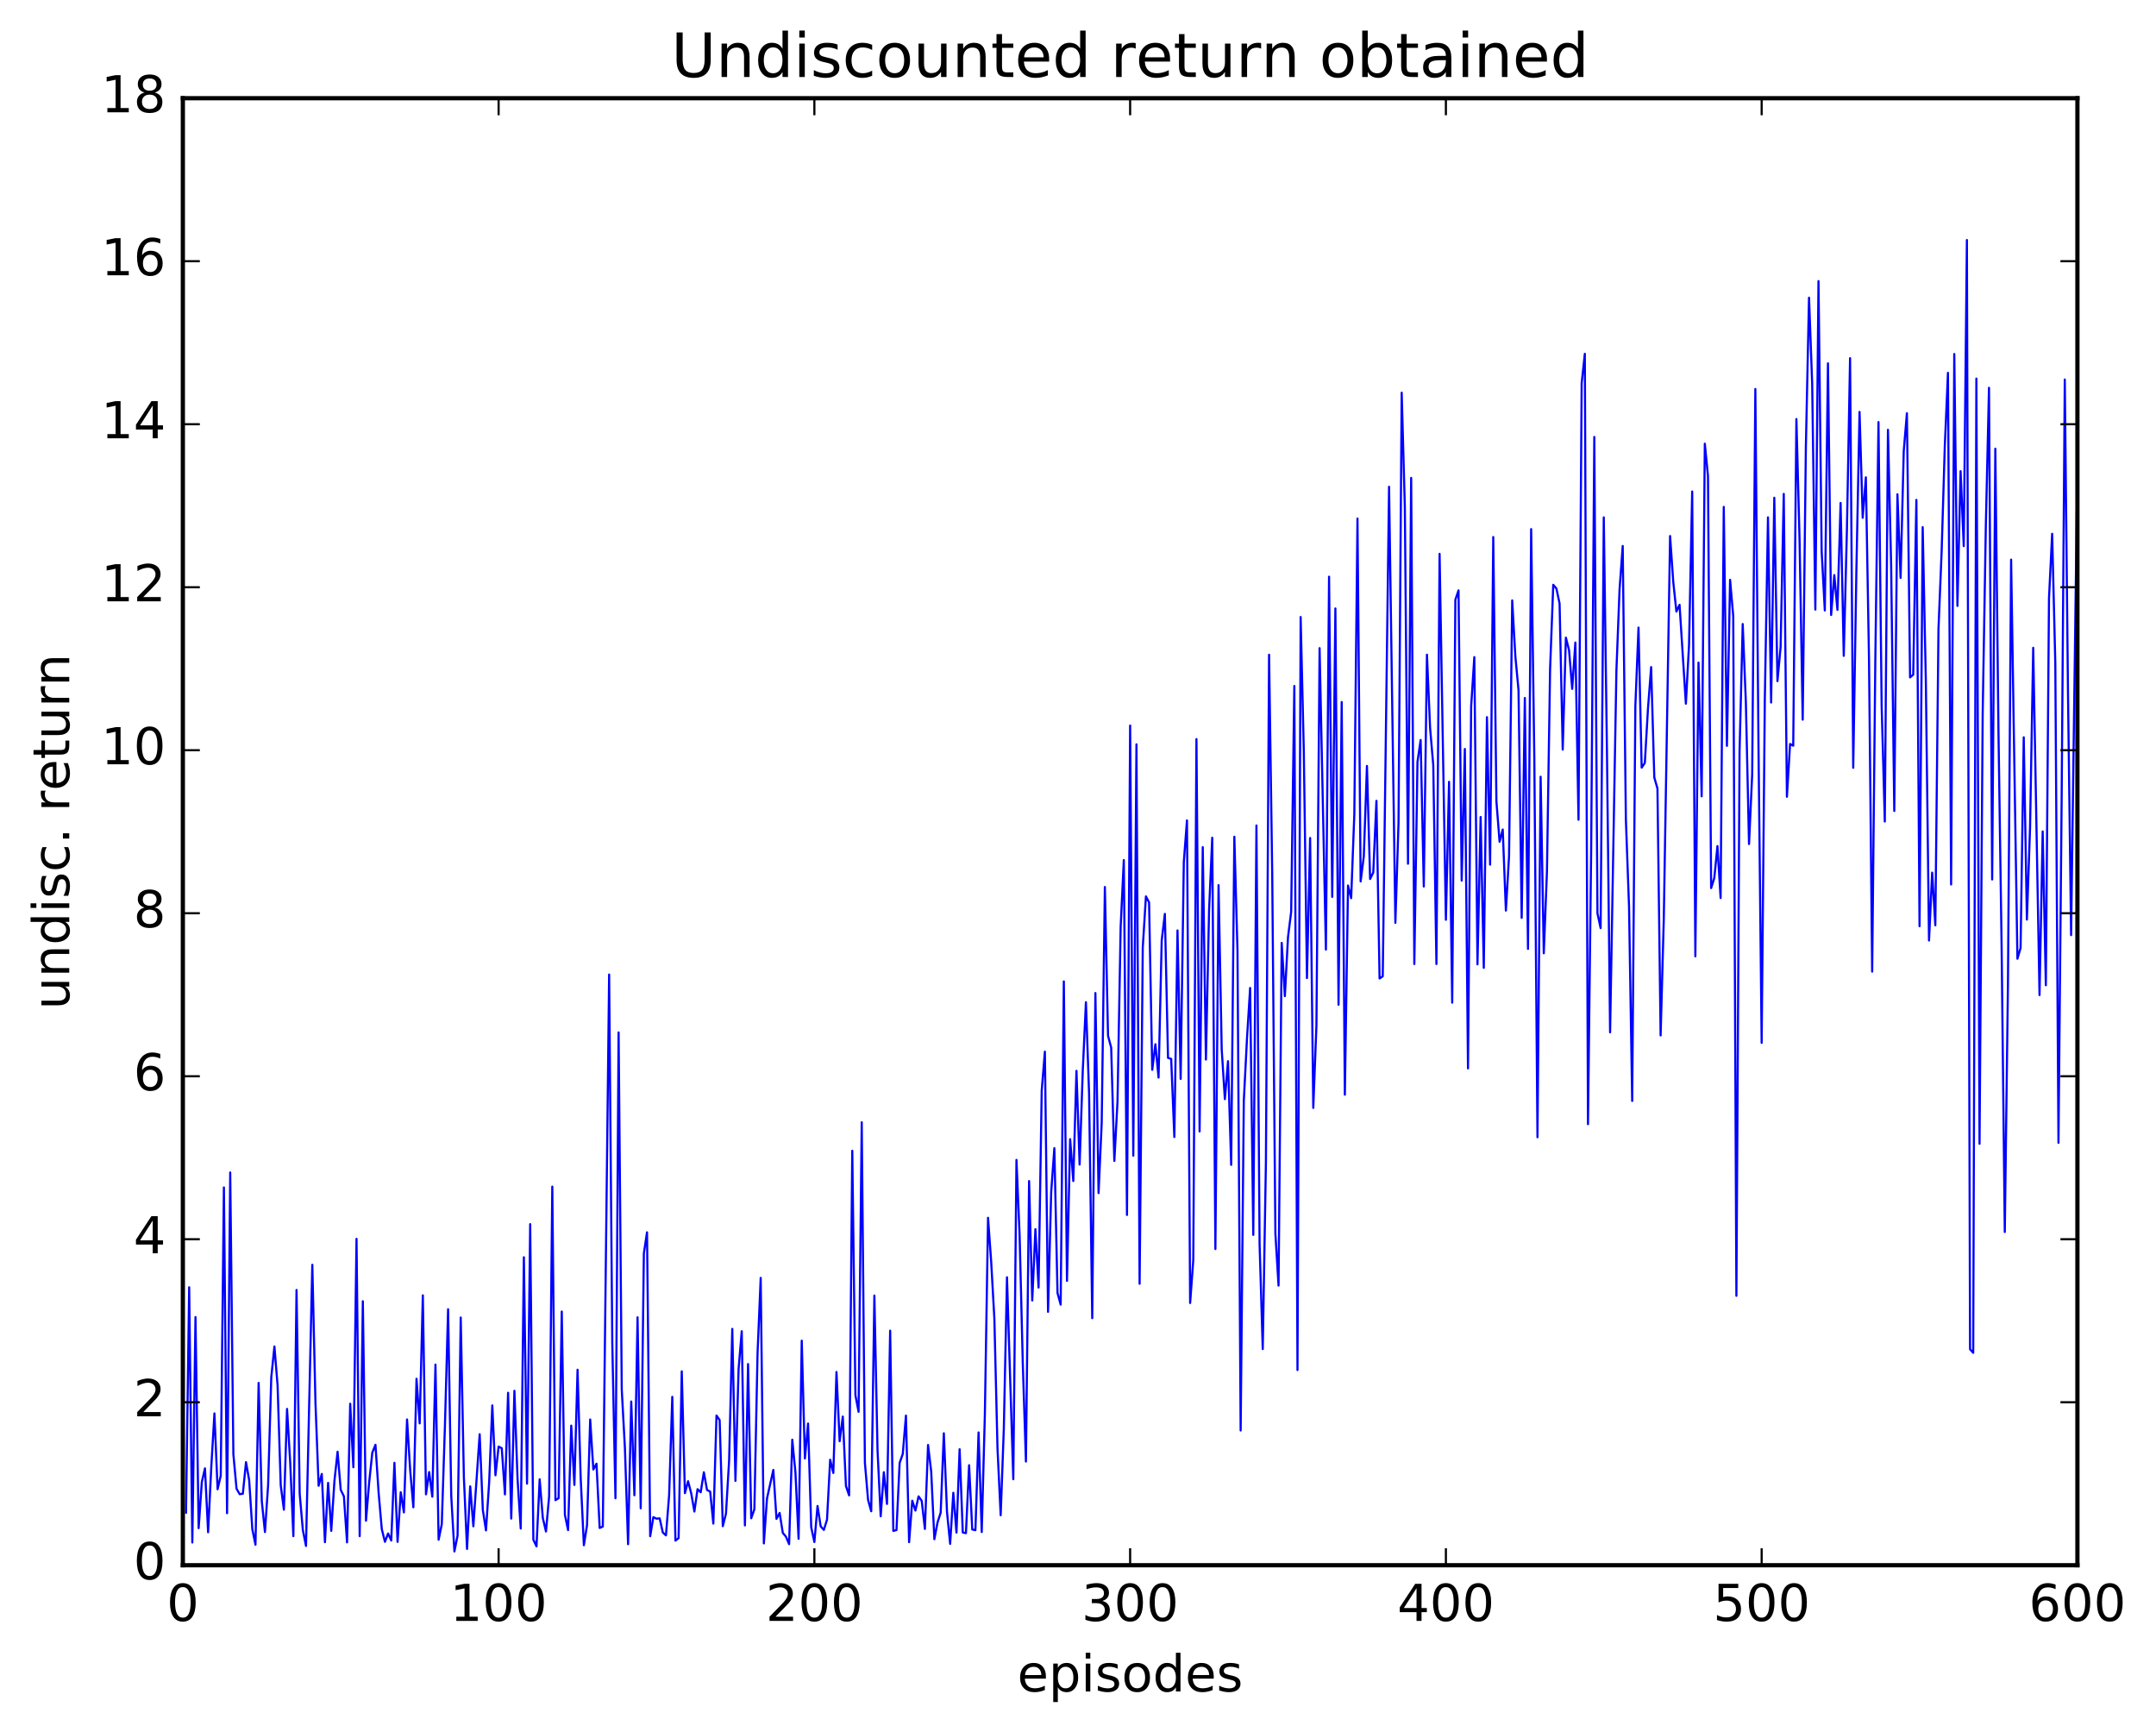 <?xml version="1.0" encoding="utf-8" standalone="no"?>
<!DOCTYPE svg PUBLIC "-//W3C//DTD SVG 1.1//EN"
  "http://www.w3.org/Graphics/SVG/1.1/DTD/svg11.dtd">
<!-- Created with matplotlib (http://matplotlib.org/) -->
<svg height="408pt" version="1.1" viewBox="0 0 508 408" width="508pt" xmlns="http://www.w3.org/2000/svg" xmlns:xlink="http://www.w3.org/1999/xlink">
 <defs>
  <style type="text/css">
*{stroke-linecap:butt;stroke-linejoin:round;stroke-miterlimit:100000;}
  </style>
 </defs>
 <g id="figure_1">
  <g id="patch_1">
   <path d="M 0 408.169 
L 508.136 408.169 
L 508.136 0 
L 0 0 
z
" style="fill:#ffffff;"/>
  </g>
  <g id="axes_1">
   <g id="patch_2">
    <path d="M 43.084 368.742 
L 489.484 368.742 
L 489.484 23.142 
L 43.084 23.142 
z
" style="fill:#ffffff;"/>
   </g>
   <g id="line2d_1">
    <path clip-path="url(#p6c5831822f)" d="M 43.828 356.342 
L 44.572 303.256 
L 45.316 363.389 
L 46.06 310.281 
L 46.804 360.004 
L 47.548 349.18 
L 48.292 345.918 
L 49.036 360.966 
L 49.78 345.63 
L 50.524 332.974 
L 51.268 350.839 
L 52.012 347.629 
L 52.756 279.74 
L 53.5 356.483 
L 54.244 276.215 
L 54.988 342.593 
L 55.732 350.703 
L 56.476 352.004 
L 57.22 351.892 
L 57.964 344.453 
L 58.708 348.696 
L 59.452 360.239 
L 60.196 363.902 
L 60.94 325.791 
L 61.684 353.66 
L 62.428 360.92 
L 63.172 349.869 
L 63.916 324.498 
L 64.66 317.203 
L 65.404 326.347 
L 66.148 349.946 
L 66.892 355.659 
L 67.636 331.914 
L 68.38 344.559 
L 69.124 361.892 
L 69.868 303.89 
L 70.612 351.903 
L 71.356 360.429 
L 72.1 364.194 
L 73.588 297.961 
L 74.332 330.555 
L 75.076 350.015 
L 75.82 347.232 
L 76.564 363.309 
L 77.308 349.333 
L 78.052 360.637 
L 78.796 348.936 
L 79.54 341.995 
L 80.284 350.978 
L 81.028 352.502 
L 81.772 363.354 
L 82.516 330.697 
L 83.26 345.66 
L 84.004 291.844 
L 84.748 361.889 
L 85.492 306.546 
L 86.236 358.25 
L 86.98 349.25 
L 87.724 342.21 
L 88.468 340.361 
L 89.212 351.68 
L 89.956 360.222 
L 90.7 363.219 
L 91.444 361.257 
L 92.188 362.915 
L 92.932 344.609 
L 93.676 363.237 
L 94.42 351.541 
L 95.164 356.289 
L 95.908 334.397 
L 96.652 346.399 
L 97.396 355.086 
L 98.14 324.813 
L 98.884 335.318 
L 99.628 305.158 
L 100.372 352.031 
L 101.116 346.785 
L 101.86 352.592 
L 102.604 321.47 
L 103.348 362.721 
L 104.092 359.076 
L 104.836 335.878 
L 105.58 308.433 
L 106.324 352.439 
L 107.068 365.49 
L 107.812 361.759 
L 108.556 310.379 
L 109.3 348.05 
L 110.044 364.901 
L 110.788 350.155 
L 111.532 359.573 
L 113.02 337.873 
L 113.764 355.722 
L 114.508 360.532 
L 115.252 349.274 
L 115.996 331.083 
L 116.74 347.544 
L 117.484 340.79 
L 118.228 341.175 
L 118.972 352.05 
L 119.716 328.108 
L 120.46 357.748 
L 121.204 327.646 
L 121.948 348.485 
L 122.692 360.09 
L 123.436 296.182 
L 124.18 349.521 
L 124.924 288.388 
L 125.668 362.721 
L 126.412 364.288 
L 127.156 348.497 
L 127.9 357.603 
L 128.644 360.79 
L 129.388 352.501 
L 130.132 279.542 
L 130.876 353.406 
L 131.62 352.933 
L 132.364 308.974 
L 133.108 356.881 
L 133.852 360.464 
L 134.596 335.846 
L 135.34 349.825 
L 136.084 322.677 
L 136.828 348.338 
L 137.572 364.028 
L 138.316 359.307 
L 139.06 334.402 
L 139.804 346.18 
L 140.548 344.816 
L 141.292 359.956 
L 142.036 359.63 
L 143.524 229.581 
L 144.268 316.393 
L 145.012 352.955 
L 145.756 243.216 
L 146.5 327.356 
L 147.244 341.159 
L 147.988 363.786 
L 148.732 330.163 
L 149.476 352.247 
L 150.22 310.335 
L 150.964 355.318 
L 151.708 295.265 
L 152.452 290.31 
L 153.196 361.894 
L 153.94 357.407 
L 154.684 357.776 
L 155.428 357.691 
L 156.172 361.032 
L 156.916 361.704 
L 157.66 352.228 
L 158.404 329.07 
L 159.148 362.935 
L 159.892 362.35 
L 160.636 323.064 
L 161.38 351.758 
L 162.124 348.945 
L 162.868 351.816 
L 163.612 356.088 
L 164.356 350.818 
L 165.1 351.554 
L 165.844 346.838 
L 166.588 351 
L 167.332 351.395 
L 168.076 358.933 
L 168.82 333.47 
L 169.564 334.54 
L 170.308 359.543 
L 171.052 356.598 
L 171.796 344.037 
L 172.54 313.061 
L 173.284 348.87 
L 174.028 322.467 
L 174.772 313.61 
L 175.516 359.357 
L 176.26 321.343 
L 177.004 357.671 
L 177.748 355.557 
L 178.492 318.842 
L 179.236 301.049 
L 179.98 363.595 
L 180.724 352.988 
L 182.212 346.281 
L 182.956 357.816 
L 183.7 356.419 
L 184.444 361.113 
L 185.188 362.015 
L 185.932 363.776 
L 186.676 339.164 
L 187.42 346.857 
L 188.164 362.51 
L 188.908 315.834 
L 189.652 343.585 
L 190.396 335.353 
L 191.14 359.799 
L 191.884 363.271 
L 192.628 354.772 
L 193.372 359.589 
L 194.116 360.413 
L 194.86 358.027 
L 195.604 343.88 
L 196.348 347.001 
L 197.092 323.216 
L 197.836 339.528 
L 198.58 333.709 
L 199.324 350.101 
L 200.068 352.278 
L 200.812 271.094 
L 201.556 328.698 
L 202.3 332.593 
L 203.044 264.376 
L 203.788 344.589 
L 204.532 353.319 
L 205.276 356.024 
L 206.02 305.213 
L 206.764 341.64 
L 207.508 357.2 
L 208.252 346.825 
L 208.996 354.297 
L 209.74 313.476 
L 210.484 360.655 
L 211.228 360.449 
L 211.972 344.651 
L 212.716 342.496 
L 213.46 333.482 
L 214.204 363.309 
L 214.948 353.531 
L 215.692 355.859 
L 216.436 352.51 
L 217.18 353.586 
L 217.924 360.189 
L 218.668 340.406 
L 219.412 346.666 
L 220.156 362.602 
L 220.9 358.671 
L 221.644 356.352 
L 222.388 337.648 
L 223.132 356.162 
L 223.876 363.701 
L 224.62 351.665 
L 225.364 361.045 
L 226.108 341.416 
L 226.852 361.02 
L 227.596 361.183 
L 228.34 345.179 
L 229.084 360.312 
L 229.828 360.489 
L 230.572 337.455 
L 231.316 360.915 
L 232.06 333.013 
L 232.804 286.886 
L 233.548 297.292 
L 234.292 310.604 
L 235.036 341.306 
L 235.78 356.957 
L 236.524 336.49 
L 237.268 300.901 
L 238.756 348.475 
L 239.5 273.248 
L 240.244 291.084 
L 240.988 321.066 
L 241.732 344.312 
L 242.476 278.235 
L 243.22 306.362 
L 243.964 289.575 
L 244.708 303.321 
L 245.452 256.886 
L 246.196 247.746 
L 246.94 309.04 
L 247.684 280.79 
L 248.428 270.484 
L 249.172 304.601 
L 249.916 307.342 
L 250.66 231.199 
L 251.404 301.743 
L 252.148 268.368 
L 252.892 278.229 
L 253.636 252.269 
L 254.38 274.345 
L 255.124 252.186 
L 255.868 236.1 
L 256.612 257.699 
L 257.356 310.531 
L 258.1 233.943 
L 258.844 281.066 
L 259.588 264.415 
L 260.332 208.959 
L 261.076 244.018 
L 261.82 246.805 
L 262.564 273.492 
L 263.308 259.488 
L 264.052 218.316 
L 264.796 202.608 
L 265.54 286.218 
L 266.284 170.922 
L 267.028 272.249 
L 267.772 175.347 
L 268.516 302.431 
L 269.26 223.217 
L 270.004 211.175 
L 270.748 212.592 
L 271.492 252.027 
L 272.236 246.006 
L 272.98 253.853 
L 273.724 221.537 
L 274.468 215.292 
L 275.212 249.215 
L 275.956 249.458 
L 276.7 267.858 
L 277.444 219.191 
L 278.188 254.164 
L 278.932 203.063 
L 279.676 193.272 
L 280.42 306.96 
L 281.164 296.806 
L 281.908 174.114 
L 282.652 266.542 
L 283.396 199.579 
L 284.14 249.609 
L 284.884 214.427 
L 285.628 197.35 
L 286.372 294.25 
L 287.116 208.527 
L 287.86 247.173 
L 288.604 258.933 
L 289.348 249.999 
L 290.092 274.419 
L 290.836 197.112 
L 291.58 223.981 
L 292.324 337.001 
L 293.068 259.29 
L 293.812 244.762 
L 294.556 232.744 
L 295.3 290.908 
L 296.044 194.471 
L 296.788 293.176 
L 297.532 317.806 
L 298.276 273.913 
L 299.02 154.236 
L 299.764 205.871 
L 300.508 290.626 
L 301.252 302.856 
L 301.996 222.122 
L 302.74 234.667 
L 303.484 220.765 
L 304.228 214.79 
L 304.972 161.6 
L 305.716 322.754 
L 306.46 145.355 
L 307.204 176.962 
L 307.948 230.419 
L 308.692 197.419 
L 309.436 260.997 
L 310.18 241.51 
L 310.924 152.692 
L 312.412 223.707 
L 313.156 135.856 
L 313.9 211.281 
L 314.644 143.342 
L 315.388 236.696 
L 316.132 165.383 
L 316.876 257.891 
L 317.62 208.605 
L 318.364 211.588 
L 319.108 191.753 
L 319.852 122.159 
L 320.596 207.648 
L 321.34 201.76 
L 322.084 180.437 
L 322.828 207.073 
L 323.572 205.532 
L 324.316 188.662 
L 325.06 230.509 
L 325.804 230.002 
L 327.292 114.67 
L 328.78 217.395 
L 329.524 193.777 
L 330.268 92.509 
L 331.012 119.515 
L 331.756 203.482 
L 332.5 112.578 
L 333.244 227.107 
L 333.988 179.468 
L 334.732 174.328 
L 335.476 208.849 
L 336.22 154.229 
L 336.964 171.556 
L 337.708 180.26 
L 338.452 227.105 
L 339.196 130.469 
L 340.684 216.685 
L 341.428 184.186 
L 342.172 236.211 
L 342.916 141.288 
L 343.66 139.078 
L 344.404 207.455 
L 345.148 176.451 
L 345.892 251.692 
L 346.636 166.364 
L 347.38 154.806 
L 348.124 227.179 
L 348.868 192.473 
L 349.612 227.999 
L 350.356 168.952 
L 351.1 203.696 
L 351.844 126.511 
L 352.588 188.768 
L 353.332 198.3 
L 354.076 195.419 
L 354.82 214.513 
L 355.564 201.65 
L 356.308 141.446 
L 357.052 154.627 
L 357.796 162.591 
L 358.54 216.225 
L 359.284 164.429 
L 360.028 223.541 
L 360.772 124.643 
L 361.516 178.349 
L 362.26 267.912 
L 363.004 182.98 
L 363.748 224.58 
L 364.492 205.391 
L 365.236 157.565 
L 365.98 137.763 
L 366.724 138.649 
L 367.468 142.161 
L 368.212 176.591 
L 368.956 150.213 
L 369.7 153.153 
L 370.444 162.278 
L 371.188 151.368 
L 371.932 193.111 
L 372.676 90.259 
L 373.42 83.346 
L 374.164 264.838 
L 374.908 200.46 
L 375.652 102.938 
L 376.396 215.174 
L 377.14 218.642 
L 377.884 121.884 
L 378.628 176.58 
L 379.372 243.195 
L 380.86 157.976 
L 381.604 138.826 
L 382.348 128.622 
L 383.092 193.042 
L 383.836 213.548 
L 384.58 259.361 
L 385.324 166.307 
L 386.068 147.844 
L 386.812 180.847 
L 387.556 179.723 
L 388.3 166.901 
L 389.044 157.151 
L 389.788 183.159 
L 390.532 185.751 
L 391.276 243.929 
L 392.02 216.745 
L 393.508 126.275 
L 394.252 137.037 
L 394.996 144.07 
L 395.74 142.477 
L 397.228 165.777 
L 397.972 151.95 
L 398.716 115.786 
L 399.46 225.296 
L 400.204 156.092 
L 400.948 187.596 
L 401.692 104.525 
L 402.436 112.138 
L 403.18 209.215 
L 403.924 206.846 
L 404.668 199.324 
L 405.412 211.557 
L 406.156 119.417 
L 406.9 175.706 
L 407.644 136.596 
L 408.388 145.142 
L 409.132 305.264 
L 409.876 177.014 
L 410.62 147.007 
L 411.364 165.465 
L 412.108 198.84 
L 412.852 182.426 
L 413.596 91.641 
L 414.34 175.871 
L 415.084 245.672 
L 415.828 164.793 
L 416.572 121.873 
L 417.316 165.5 
L 418.06 117.255 
L 418.804 160.465 
L 419.548 152.426 
L 420.292 116.352 
L 421.036 187.703 
L 421.78 175.266 
L 422.524 175.672 
L 423.268 98.717 
L 424.012 127.014 
L 424.756 169.538 
L 425.5 105.409 
L 426.244 70.129 
L 426.988 90.377 
L 427.732 143.606 
L 428.476 66.223 
L 429.22 129.868 
L 429.964 143.809 
L 430.708 85.597 
L 431.452 144.877 
L 432.196 135.479 
L 432.94 143.678 
L 433.684 118.484 
L 434.428 154.507 
L 435.172 124.917 
L 435.916 84.374 
L 436.66 180.879 
L 437.404 134.389 
L 438.148 97.039 
L 438.892 121.979 
L 439.636 112.449 
L 440.38 155.441 
L 441.124 228.9 
L 441.868 155.299 
L 442.612 99.432 
L 443.356 166.19 
L 444.1 193.533 
L 444.844 101.254 
L 445.588 132.955 
L 446.332 191.049 
L 447.076 116.438 
L 447.82 136.139 
L 448.564 106.23 
L 449.308 97.357 
L 450.052 159.577 
L 450.796 158.935 
L 451.54 117.765 
L 452.284 218.2 
L 453.028 124.192 
L 453.772 160.491 
L 454.516 221.564 
L 455.26 205.573 
L 456.004 217.975 
L 456.748 148.136 
L 457.492 129.88 
L 458.236 105.135 
L 458.98 87.835 
L 459.724 208.36 
L 460.468 83.396 
L 461.212 142.739 
L 461.956 111.001 
L 462.7 128.658 
L 463.444 56.541 
L 464.188 317.857 
L 464.932 318.697 
L 465.676 89.178 
L 466.42 269.448 
L 467.164 168.028 
L 467.908 123.668 
L 468.652 91.36 
L 469.396 207.184 
L 470.14 105.709 
L 470.884 172.442 
L 471.628 223.25 
L 472.372 290.235 
L 473.116 231.926 
L 473.86 131.835 
L 475.348 225.859 
L 476.092 223.329 
L 476.836 173.692 
L 477.58 216.631 
L 478.324 195.016 
L 479.068 152.611 
L 480.556 234.421 
L 481.3 195.875 
L 482.044 232.104 
L 482.788 140.903 
L 483.532 125.747 
L 484.276 156.264 
L 485.02 269.224 
L 485.764 188.716 
L 486.508 89.41 
L 487.252 162.295 
L 487.996 220.296 
L 489.484 109.282 
L 489.484 109.282 
" style="fill:none;stroke:#0000ff;stroke-linecap:square;stroke-width:0.5;"/>
   </g>
   <g id="patch_3">
    <path d="M 489.484 368.742 
L 489.484 23.142 
" style="fill:none;stroke:#000000;stroke-linecap:square;stroke-linejoin:miter;"/>
   </g>
   <g id="patch_4">
    <path d="M 43.084 368.742 
L 43.084 23.142 
" style="fill:none;stroke:#000000;stroke-linecap:square;stroke-linejoin:miter;"/>
   </g>
   <g id="patch_5">
    <path d="M 43.084 23.142 
L 489.484 23.142 
" style="fill:none;stroke:#000000;stroke-linecap:square;stroke-linejoin:miter;"/>
   </g>
   <g id="patch_6">
    <path d="M 43.084 368.742 
L 489.484 368.742 
" style="fill:none;stroke:#000000;stroke-linecap:square;stroke-linejoin:miter;"/>
   </g>
   <g id="matplotlib.axis_1">
    <g id="xtick_1">
     <g id="line2d_2">
      <defs>
       <path d="M 0 0 
L 0 -4 
" id="mdd82335feb" style="stroke:#000000;stroke-width:0.5;"/>
      </defs>
      <g>
       <use style="stroke:#000000;stroke-width:0.5;" x="43.084" xlink:href="#mdd82335feb" y="368.742"/>
      </g>
     </g>
     <g id="line2d_3">
      <defs>
       <path d="M 0 0 
L 0 4 
" id="md642f0304b" style="stroke:#000000;stroke-width:0.5;"/>
      </defs>
      <g>
       <use style="stroke:#000000;stroke-width:0.5;" x="43.084" xlink:href="#md642f0304b" y="23.142"/>
      </g>
     </g>
     <g id="text_1">
      <!-- 0 -->
      <defs>
       <path d="M 31.781 66.406 
Q 24.172 66.406 20.328 58.906 
Q 16.5 51.422 16.5 36.375 
Q 16.5 21.391 20.328 13.891 
Q 24.172 6.391 31.781 6.391 
Q 39.453 6.391 43.281 13.891 
Q 47.125 21.391 47.125 36.375 
Q 47.125 51.422 43.281 58.906 
Q 39.453 66.406 31.781 66.406 
M 31.781 74.219 
Q 44.047 74.219 50.516 64.516 
Q 56.984 54.828 56.984 36.375 
Q 56.984 17.969 50.516 8.266 
Q 44.047 -1.422 31.781 -1.422 
Q 19.531 -1.422 13.062 8.266 
Q 6.594 17.969 6.594 36.375 
Q 6.594 54.828 13.062 64.516 
Q 19.531 74.219 31.781 74.219 
" id="BitstreamVeraSans-Roman-30"/>
      </defs>
      <g transform="translate(39.266 381.86)scale(0.12 -0.12)">
       <use xlink:href="#BitstreamVeraSans-Roman-30"/>
      </g>
     </g>
    </g>
    <g id="xtick_2">
     <g id="line2d_4">
      <g>
       <use style="stroke:#000000;stroke-width:0.5;" x="117.484" xlink:href="#mdd82335feb" y="368.742"/>
      </g>
     </g>
     <g id="line2d_5">
      <g>
       <use style="stroke:#000000;stroke-width:0.5;" x="117.484" xlink:href="#md642f0304b" y="23.142"/>
      </g>
     </g>
     <g id="text_2">
      <!-- 100 -->
      <defs>
       <path d="M 12.406 8.297 
L 28.516 8.297 
L 28.516 63.922 
L 10.984 60.406 
L 10.984 69.391 
L 28.422 72.906 
L 38.281 72.906 
L 38.281 8.297 
L 54.391 8.297 
L 54.391 0 
L 12.406 0 
z
" id="BitstreamVeraSans-Roman-31"/>
      </defs>
      <g transform="translate(106.031 381.86)scale(0.12 -0.12)">
       <use xlink:href="#BitstreamVeraSans-Roman-31"/>
       <use x="63.623" xlink:href="#BitstreamVeraSans-Roman-30"/>
       <use x="127.246" xlink:href="#BitstreamVeraSans-Roman-30"/>
      </g>
     </g>
    </g>
    <g id="xtick_3">
     <g id="line2d_6">
      <g>
       <use style="stroke:#000000;stroke-width:0.5;" x="191.884" xlink:href="#mdd82335feb" y="368.742"/>
      </g>
     </g>
     <g id="line2d_7">
      <g>
       <use style="stroke:#000000;stroke-width:0.5;" x="191.884" xlink:href="#md642f0304b" y="23.142"/>
      </g>
     </g>
     <g id="text_3">
      <!-- 200 -->
      <defs>
       <path d="M 19.188 8.297 
L 53.609 8.297 
L 53.609 0 
L 7.328 0 
L 7.328 8.297 
Q 12.938 14.109 22.625 23.891 
Q 32.328 33.688 34.812 36.531 
Q 39.547 41.844 41.422 45.531 
Q 43.312 49.219 43.312 52.781 
Q 43.312 58.594 39.234 62.25 
Q 35.156 65.922 28.609 65.922 
Q 23.969 65.922 18.812 64.312 
Q 13.672 62.703 7.812 59.422 
L 7.812 69.391 
Q 13.766 71.781 18.938 73 
Q 24.125 74.219 28.422 74.219 
Q 39.75 74.219 46.484 68.547 
Q 53.219 62.891 53.219 53.422 
Q 53.219 48.922 51.531 44.891 
Q 49.859 40.875 45.406 35.406 
Q 44.188 33.984 37.641 27.219 
Q 31.109 20.453 19.188 8.297 
" id="BitstreamVeraSans-Roman-32"/>
      </defs>
      <g transform="translate(180.431 381.86)scale(0.12 -0.12)">
       <use xlink:href="#BitstreamVeraSans-Roman-32"/>
       <use x="63.623" xlink:href="#BitstreamVeraSans-Roman-30"/>
       <use x="127.246" xlink:href="#BitstreamVeraSans-Roman-30"/>
      </g>
     </g>
    </g>
    <g id="xtick_4">
     <g id="line2d_8">
      <g>
       <use style="stroke:#000000;stroke-width:0.5;" x="266.284" xlink:href="#mdd82335feb" y="368.742"/>
      </g>
     </g>
     <g id="line2d_9">
      <g>
       <use style="stroke:#000000;stroke-width:0.5;" x="266.284" xlink:href="#md642f0304b" y="23.142"/>
      </g>
     </g>
     <g id="text_4">
      <!-- 300 -->
      <defs>
       <path d="M 40.578 39.312 
Q 47.656 37.797 51.625 33 
Q 55.609 28.219 55.609 21.188 
Q 55.609 10.406 48.188 4.484 
Q 40.766 -1.422 27.094 -1.422 
Q 22.516 -1.422 17.656 -0.516 
Q 12.797 0.391 7.625 2.203 
L 7.625 11.719 
Q 11.719 9.328 16.594 8.109 
Q 21.484 6.891 26.812 6.891 
Q 36.078 6.891 40.938 10.547 
Q 45.797 14.203 45.797 21.188 
Q 45.797 27.641 41.281 31.266 
Q 36.766 34.906 28.719 34.906 
L 20.219 34.906 
L 20.219 43.016 
L 29.109 43.016 
Q 36.375 43.016 40.234 45.922 
Q 44.094 48.828 44.094 54.297 
Q 44.094 59.906 40.109 62.906 
Q 36.141 65.922 28.719 65.922 
Q 24.656 65.922 20.016 65.031 
Q 15.375 64.156 9.812 62.312 
L 9.812 71.094 
Q 15.438 72.656 20.344 73.438 
Q 25.25 74.219 29.594 74.219 
Q 40.828 74.219 47.359 69.109 
Q 53.906 64.016 53.906 55.328 
Q 53.906 49.266 50.438 45.094 
Q 46.969 40.922 40.578 39.312 
" id="BitstreamVeraSans-Roman-33"/>
      </defs>
      <g transform="translate(254.831 381.86)scale(0.12 -0.12)">
       <use xlink:href="#BitstreamVeraSans-Roman-33"/>
       <use x="63.623" xlink:href="#BitstreamVeraSans-Roman-30"/>
       <use x="127.246" xlink:href="#BitstreamVeraSans-Roman-30"/>
      </g>
     </g>
    </g>
    <g id="xtick_5">
     <g id="line2d_10">
      <g>
       <use style="stroke:#000000;stroke-width:0.5;" x="340.684" xlink:href="#mdd82335feb" y="368.742"/>
      </g>
     </g>
     <g id="line2d_11">
      <g>
       <use style="stroke:#000000;stroke-width:0.5;" x="340.684" xlink:href="#md642f0304b" y="23.142"/>
      </g>
     </g>
     <g id="text_5">
      <!-- 400 -->
      <defs>
       <path d="M 37.797 64.312 
L 12.891 25.391 
L 37.797 25.391 
z
M 35.203 72.906 
L 47.609 72.906 
L 47.609 25.391 
L 58.016 25.391 
L 58.016 17.188 
L 47.609 17.188 
L 47.609 0 
L 37.797 0 
L 37.797 17.188 
L 4.891 17.188 
L 4.891 26.703 
z
" id="BitstreamVeraSans-Roman-34"/>
      </defs>
      <g transform="translate(329.231 381.86)scale(0.12 -0.12)">
       <use xlink:href="#BitstreamVeraSans-Roman-34"/>
       <use x="63.623" xlink:href="#BitstreamVeraSans-Roman-30"/>
       <use x="127.246" xlink:href="#BitstreamVeraSans-Roman-30"/>
      </g>
     </g>
    </g>
    <g id="xtick_6">
     <g id="line2d_12">
      <g>
       <use style="stroke:#000000;stroke-width:0.5;" x="415.084" xlink:href="#mdd82335feb" y="368.742"/>
      </g>
     </g>
     <g id="line2d_13">
      <g>
       <use style="stroke:#000000;stroke-width:0.5;" x="415.084" xlink:href="#md642f0304b" y="23.142"/>
      </g>
     </g>
     <g id="text_6">
      <!-- 500 -->
      <defs>
       <path d="M 10.797 72.906 
L 49.516 72.906 
L 49.516 64.594 
L 19.828 64.594 
L 19.828 46.734 
Q 21.969 47.469 24.109 47.828 
Q 26.266 48.188 28.422 48.188 
Q 40.625 48.188 47.75 41.5 
Q 54.891 34.812 54.891 23.391 
Q 54.891 11.625 47.562 5.094 
Q 40.234 -1.422 26.906 -1.422 
Q 22.312 -1.422 17.547 -0.641 
Q 12.797 0.141 7.719 1.703 
L 7.719 11.625 
Q 12.109 9.234 16.797 8.062 
Q 21.484 6.891 26.703 6.891 
Q 35.156 6.891 40.078 11.328 
Q 45.016 15.766 45.016 23.391 
Q 45.016 31 40.078 35.438 
Q 35.156 39.891 26.703 39.891 
Q 22.75 39.891 18.812 39.016 
Q 14.891 38.141 10.797 36.281 
z
" id="BitstreamVeraSans-Roman-35"/>
      </defs>
      <g transform="translate(403.631 381.86)scale(0.12 -0.12)">
       <use xlink:href="#BitstreamVeraSans-Roman-35"/>
       <use x="63.623" xlink:href="#BitstreamVeraSans-Roman-30"/>
       <use x="127.246" xlink:href="#BitstreamVeraSans-Roman-30"/>
      </g>
     </g>
    </g>
    <g id="xtick_7">
     <g id="line2d_14">
      <g>
       <use style="stroke:#000000;stroke-width:0.5;" x="489.484" xlink:href="#mdd82335feb" y="368.742"/>
      </g>
     </g>
     <g id="line2d_15">
      <g>
       <use style="stroke:#000000;stroke-width:0.5;" x="489.484" xlink:href="#md642f0304b" y="23.142"/>
      </g>
     </g>
     <g id="text_7">
      <!-- 600 -->
      <defs>
       <path d="M 33.016 40.375 
Q 26.375 40.375 22.484 35.828 
Q 18.609 31.297 18.609 23.391 
Q 18.609 15.531 22.484 10.953 
Q 26.375 6.391 33.016 6.391 
Q 39.656 6.391 43.531 10.953 
Q 47.406 15.531 47.406 23.391 
Q 47.406 31.297 43.531 35.828 
Q 39.656 40.375 33.016 40.375 
M 52.594 71.297 
L 52.594 62.312 
Q 48.875 64.062 45.094 64.984 
Q 41.312 65.922 37.594 65.922 
Q 27.828 65.922 22.672 59.328 
Q 17.531 52.734 16.797 39.406 
Q 19.672 43.656 24.016 45.922 
Q 28.375 48.188 33.594 48.188 
Q 44.578 48.188 50.953 41.516 
Q 57.328 34.859 57.328 23.391 
Q 57.328 12.156 50.688 5.359 
Q 44.047 -1.422 33.016 -1.422 
Q 20.359 -1.422 13.672 8.266 
Q 6.984 17.969 6.984 36.375 
Q 6.984 53.656 15.188 63.938 
Q 23.391 74.219 37.203 74.219 
Q 40.922 74.219 44.703 73.484 
Q 48.484 72.75 52.594 71.297 
" id="BitstreamVeraSans-Roman-36"/>
      </defs>
      <g transform="translate(478.031 381.86)scale(0.12 -0.12)">
       <use xlink:href="#BitstreamVeraSans-Roman-36"/>
       <use x="63.623" xlink:href="#BitstreamVeraSans-Roman-30"/>
       <use x="127.246" xlink:href="#BitstreamVeraSans-Roman-30"/>
      </g>
     </g>
    </g>
    <g id="text_8">
     <!-- episodes -->
     <defs>
      <path d="M 45.406 46.391 
L 45.406 75.984 
L 54.391 75.984 
L 54.391 0 
L 45.406 0 
L 45.406 8.203 
Q 42.578 3.328 38.25 0.953 
Q 33.938 -1.422 27.875 -1.422 
Q 17.969 -1.422 11.734 6.484 
Q 5.516 14.406 5.516 27.297 
Q 5.516 40.188 11.734 48.094 
Q 17.969 56 27.875 56 
Q 33.938 56 38.25 53.625 
Q 42.578 51.266 45.406 46.391 
M 14.797 27.297 
Q 14.797 17.391 18.875 11.75 
Q 22.953 6.109 30.078 6.109 
Q 37.203 6.109 41.297 11.75 
Q 45.406 17.391 45.406 27.297 
Q 45.406 37.203 41.297 42.844 
Q 37.203 48.484 30.078 48.484 
Q 22.953 48.484 18.875 42.844 
Q 14.797 37.203 14.797 27.297 
" id="BitstreamVeraSans-Roman-64"/>
      <path d="M 44.281 53.078 
L 44.281 44.578 
Q 40.484 46.531 36.375 47.5 
Q 32.281 48.484 27.875 48.484 
Q 21.188 48.484 17.844 46.438 
Q 14.5 44.391 14.5 40.281 
Q 14.5 37.156 16.891 35.375 
Q 19.281 33.594 26.516 31.984 
L 29.594 31.297 
Q 39.156 29.25 43.188 25.516 
Q 47.219 21.781 47.219 15.094 
Q 47.219 7.469 41.188 3.016 
Q 35.156 -1.422 24.609 -1.422 
Q 20.219 -1.422 15.453 -0.562 
Q 10.688 0.297 5.422 2 
L 5.422 11.281 
Q 10.406 8.688 15.234 7.391 
Q 20.062 6.109 24.812 6.109 
Q 31.156 6.109 34.562 8.281 
Q 37.984 10.453 37.984 14.406 
Q 37.984 18.062 35.516 20.016 
Q 33.062 21.969 24.703 23.781 
L 21.578 24.516 
Q 13.234 26.266 9.516 29.906 
Q 5.812 33.547 5.812 39.891 
Q 5.812 47.609 11.281 51.797 
Q 16.75 56 26.812 56 
Q 31.781 56 36.172 55.266 
Q 40.578 54.547 44.281 53.078 
" id="BitstreamVeraSans-Roman-73"/>
      <path d="M 56.203 29.594 
L 56.203 25.203 
L 14.891 25.203 
Q 15.484 15.922 20.484 11.062 
Q 25.484 6.203 34.422 6.203 
Q 39.594 6.203 44.453 7.469 
Q 49.312 8.734 54.109 11.281 
L 54.109 2.781 
Q 49.266 0.734 44.188 -0.344 
Q 39.109 -1.422 33.891 -1.422 
Q 20.797 -1.422 13.156 6.188 
Q 5.516 13.812 5.516 26.812 
Q 5.516 40.234 12.766 48.109 
Q 20.016 56 32.328 56 
Q 43.359 56 49.781 48.891 
Q 56.203 41.797 56.203 29.594 
M 47.219 32.234 
Q 47.125 39.594 43.094 43.984 
Q 39.062 48.391 32.422 48.391 
Q 24.906 48.391 20.391 44.141 
Q 15.875 39.891 15.188 32.172 
z
" id="BitstreamVeraSans-Roman-65"/>
      <path d="M 30.609 48.391 
Q 23.391 48.391 19.188 42.75 
Q 14.984 37.109 14.984 27.297 
Q 14.984 17.484 19.156 11.844 
Q 23.344 6.203 30.609 6.203 
Q 37.797 6.203 41.984 11.859 
Q 46.188 17.531 46.188 27.297 
Q 46.188 37.016 41.984 42.703 
Q 37.797 48.391 30.609 48.391 
M 30.609 56 
Q 42.328 56 49.016 48.375 
Q 55.719 40.766 55.719 27.297 
Q 55.719 13.875 49.016 6.219 
Q 42.328 -1.422 30.609 -1.422 
Q 18.844 -1.422 12.172 6.219 
Q 5.516 13.875 5.516 27.297 
Q 5.516 40.766 12.172 48.375 
Q 18.844 56 30.609 56 
" id="BitstreamVeraSans-Roman-6f"/>
      <path d="M 9.422 54.688 
L 18.406 54.688 
L 18.406 0 
L 9.422 0 
z
M 9.422 75.984 
L 18.406 75.984 
L 18.406 64.594 
L 9.422 64.594 
z
" id="BitstreamVeraSans-Roman-69"/>
      <path d="M 18.109 8.203 
L 18.109 -20.797 
L 9.078 -20.797 
L 9.078 54.688 
L 18.109 54.688 
L 18.109 46.391 
Q 20.953 51.266 25.266 53.625 
Q 29.594 56 35.594 56 
Q 45.562 56 51.781 48.094 
Q 58.016 40.188 58.016 27.297 
Q 58.016 14.406 51.781 6.484 
Q 45.562 -1.422 35.594 -1.422 
Q 29.594 -1.422 25.266 0.953 
Q 20.953 3.328 18.109 8.203 
M 48.688 27.297 
Q 48.688 37.203 44.609 42.844 
Q 40.531 48.484 33.406 48.484 
Q 26.266 48.484 22.188 42.844 
Q 18.109 37.203 18.109 27.297 
Q 18.109 17.391 22.188 11.75 
Q 26.266 6.109 33.406 6.109 
Q 40.531 6.109 44.609 11.75 
Q 48.688 17.391 48.688 27.297 
" id="BitstreamVeraSans-Roman-70"/>
     </defs>
     <g transform="translate(239.692 398.474)scale(0.12 -0.12)">
      <use xlink:href="#BitstreamVeraSans-Roman-65"/>
      <use x="61.523" xlink:href="#BitstreamVeraSans-Roman-70"/>
      <use x="125.0" xlink:href="#BitstreamVeraSans-Roman-69"/>
      <use x="152.783" xlink:href="#BitstreamVeraSans-Roman-73"/>
      <use x="204.883" xlink:href="#BitstreamVeraSans-Roman-6f"/>
      <use x="266.064" xlink:href="#BitstreamVeraSans-Roman-64"/>
      <use x="329.541" xlink:href="#BitstreamVeraSans-Roman-65"/>
      <use x="391.064" xlink:href="#BitstreamVeraSans-Roman-73"/>
     </g>
    </g>
   </g>
   <g id="matplotlib.axis_2">
    <g id="ytick_1">
     <g id="line2d_16">
      <defs>
       <path d="M 0 0 
L 4 0 
" id="m4ac74141a4" style="stroke:#000000;stroke-width:0.5;"/>
      </defs>
      <g>
       <use style="stroke:#000000;stroke-width:0.5;" x="43.084" xlink:href="#m4ac74141a4" y="368.742"/>
      </g>
     </g>
     <g id="line2d_17">
      <defs>
       <path d="M 0 0 
L -4 0 
" id="m677a0c704f" style="stroke:#000000;stroke-width:0.5;"/>
      </defs>
      <g>
       <use style="stroke:#000000;stroke-width:0.5;" x="489.484" xlink:href="#m677a0c704f" y="368.742"/>
      </g>
     </g>
     <g id="text_9">
      <!-- 0 -->
      <g transform="translate(31.449 372.053)scale(0.12 -0.12)">
       <use xlink:href="#BitstreamVeraSans-Roman-30"/>
      </g>
     </g>
    </g>
    <g id="ytick_2">
     <g id="line2d_18">
      <g>
       <use style="stroke:#000000;stroke-width:0.5;" x="43.084" xlink:href="#m4ac74141a4" y="330.342"/>
      </g>
     </g>
     <g id="line2d_19">
      <g>
       <use style="stroke:#000000;stroke-width:0.5;" x="489.484" xlink:href="#m677a0c704f" y="330.342"/>
      </g>
     </g>
     <g id="text_10">
      <!-- 2 -->
      <g transform="translate(31.449 333.653)scale(0.12 -0.12)">
       <use xlink:href="#BitstreamVeraSans-Roman-32"/>
      </g>
     </g>
    </g>
    <g id="ytick_3">
     <g id="line2d_20">
      <g>
       <use style="stroke:#000000;stroke-width:0.5;" x="43.084" xlink:href="#m4ac74141a4" y="291.942"/>
      </g>
     </g>
     <g id="line2d_21">
      <g>
       <use style="stroke:#000000;stroke-width:0.5;" x="489.484" xlink:href="#m677a0c704f" y="291.942"/>
      </g>
     </g>
     <g id="text_11">
      <!-- 4 -->
      <g transform="translate(31.449 295.253)scale(0.12 -0.12)">
       <use xlink:href="#BitstreamVeraSans-Roman-34"/>
      </g>
     </g>
    </g>
    <g id="ytick_4">
     <g id="line2d_22">
      <g>
       <use style="stroke:#000000;stroke-width:0.5;" x="43.084" xlink:href="#m4ac74141a4" y="253.542"/>
      </g>
     </g>
     <g id="line2d_23">
      <g>
       <use style="stroke:#000000;stroke-width:0.5;" x="489.484" xlink:href="#m677a0c704f" y="253.542"/>
      </g>
     </g>
     <g id="text_12">
      <!-- 6 -->
      <g transform="translate(31.449 256.853)scale(0.12 -0.12)">
       <use xlink:href="#BitstreamVeraSans-Roman-36"/>
      </g>
     </g>
    </g>
    <g id="ytick_5">
     <g id="line2d_24">
      <g>
       <use style="stroke:#000000;stroke-width:0.5;" x="43.084" xlink:href="#m4ac74141a4" y="215.142"/>
      </g>
     </g>
     <g id="line2d_25">
      <g>
       <use style="stroke:#000000;stroke-width:0.5;" x="489.484" xlink:href="#m677a0c704f" y="215.142"/>
      </g>
     </g>
     <g id="text_13">
      <!-- 8 -->
      <defs>
       <path d="M 31.781 34.625 
Q 24.75 34.625 20.719 30.859 
Q 16.703 27.094 16.703 20.516 
Q 16.703 13.922 20.719 10.156 
Q 24.75 6.391 31.781 6.391 
Q 38.812 6.391 42.859 10.172 
Q 46.922 13.969 46.922 20.516 
Q 46.922 27.094 42.891 30.859 
Q 38.875 34.625 31.781 34.625 
M 21.922 38.812 
Q 15.578 40.375 12.031 44.719 
Q 8.5 49.078 8.5 55.328 
Q 8.5 64.062 14.719 69.141 
Q 20.953 74.219 31.781 74.219 
Q 42.672 74.219 48.875 69.141 
Q 55.078 64.062 55.078 55.328 
Q 55.078 49.078 51.531 44.719 
Q 48 40.375 41.703 38.812 
Q 48.828 37.156 52.797 32.312 
Q 56.781 27.484 56.781 20.516 
Q 56.781 9.906 50.312 4.234 
Q 43.844 -1.422 31.781 -1.422 
Q 19.734 -1.422 13.25 4.234 
Q 6.781 9.906 6.781 20.516 
Q 6.781 27.484 10.781 32.312 
Q 14.797 37.156 21.922 38.812 
M 18.312 54.391 
Q 18.312 48.734 21.844 45.562 
Q 25.391 42.391 31.781 42.391 
Q 38.141 42.391 41.719 45.562 
Q 45.312 48.734 45.312 54.391 
Q 45.312 60.062 41.719 63.234 
Q 38.141 66.406 31.781 66.406 
Q 25.391 66.406 21.844 63.234 
Q 18.312 60.062 18.312 54.391 
" id="BitstreamVeraSans-Roman-38"/>
      </defs>
      <g transform="translate(31.449 218.453)scale(0.12 -0.12)">
       <use xlink:href="#BitstreamVeraSans-Roman-38"/>
      </g>
     </g>
    </g>
    <g id="ytick_6">
     <g id="line2d_26">
      <g>
       <use style="stroke:#000000;stroke-width:0.5;" x="43.084" xlink:href="#m4ac74141a4" y="176.742"/>
      </g>
     </g>
     <g id="line2d_27">
      <g>
       <use style="stroke:#000000;stroke-width:0.5;" x="489.484" xlink:href="#m677a0c704f" y="176.742"/>
      </g>
     </g>
     <g id="text_14">
      <!-- 10 -->
      <g transform="translate(23.814 180.053)scale(0.12 -0.12)">
       <use xlink:href="#BitstreamVeraSans-Roman-31"/>
       <use x="63.623" xlink:href="#BitstreamVeraSans-Roman-30"/>
      </g>
     </g>
    </g>
    <g id="ytick_7">
     <g id="line2d_28">
      <g>
       <use style="stroke:#000000;stroke-width:0.5;" x="43.084" xlink:href="#m4ac74141a4" y="138.342"/>
      </g>
     </g>
     <g id="line2d_29">
      <g>
       <use style="stroke:#000000;stroke-width:0.5;" x="489.484" xlink:href="#m677a0c704f" y="138.342"/>
      </g>
     </g>
     <g id="text_15">
      <!-- 12 -->
      <g transform="translate(23.814 141.653)scale(0.12 -0.12)">
       <use xlink:href="#BitstreamVeraSans-Roman-31"/>
       <use x="63.623" xlink:href="#BitstreamVeraSans-Roman-32"/>
      </g>
     </g>
    </g>
    <g id="ytick_8">
     <g id="line2d_30">
      <g>
       <use style="stroke:#000000;stroke-width:0.5;" x="43.084" xlink:href="#m4ac74141a4" y="99.942"/>
      </g>
     </g>
     <g id="line2d_31">
      <g>
       <use style="stroke:#000000;stroke-width:0.5;" x="489.484" xlink:href="#m677a0c704f" y="99.942"/>
      </g>
     </g>
     <g id="text_16">
      <!-- 14 -->
      <g transform="translate(23.814 103.253)scale(0.12 -0.12)">
       <use xlink:href="#BitstreamVeraSans-Roman-31"/>
       <use x="63.623" xlink:href="#BitstreamVeraSans-Roman-34"/>
      </g>
     </g>
    </g>
    <g id="ytick_9">
     <g id="line2d_32">
      <g>
       <use style="stroke:#000000;stroke-width:0.5;" x="43.084" xlink:href="#m4ac74141a4" y="61.542"/>
      </g>
     </g>
     <g id="line2d_33">
      <g>
       <use style="stroke:#000000;stroke-width:0.5;" x="489.484" xlink:href="#m677a0c704f" y="61.542"/>
      </g>
     </g>
     <g id="text_17">
      <!-- 16 -->
      <g transform="translate(23.814 64.853)scale(0.12 -0.12)">
       <use xlink:href="#BitstreamVeraSans-Roman-31"/>
       <use x="63.623" xlink:href="#BitstreamVeraSans-Roman-36"/>
      </g>
     </g>
    </g>
    <g id="ytick_10">
     <g id="line2d_34">
      <g>
       <use style="stroke:#000000;stroke-width:0.5;" x="43.084" xlink:href="#m4ac74141a4" y="23.142"/>
      </g>
     </g>
     <g id="line2d_35">
      <g>
       <use style="stroke:#000000;stroke-width:0.5;" x="489.484" xlink:href="#m677a0c704f" y="23.142"/>
      </g>
     </g>
     <g id="text_18">
      <!-- 18 -->
      <g transform="translate(23.814 26.453)scale(0.12 -0.12)">
       <use xlink:href="#BitstreamVeraSans-Roman-31"/>
       <use x="63.623" xlink:href="#BitstreamVeraSans-Roman-38"/>
      </g>
     </g>
    </g>
    <g id="text_19">
     <!-- undisc. return -->
     <defs>
      <path d="M 18.312 70.219 
L 18.312 54.688 
L 36.812 54.688 
L 36.812 47.703 
L 18.312 47.703 
L 18.312 18.016 
Q 18.312 11.328 20.141 9.422 
Q 21.969 7.516 27.594 7.516 
L 36.812 7.516 
L 36.812 0 
L 27.594 0 
Q 17.188 0 13.234 3.875 
Q 9.281 7.766 9.281 18.016 
L 9.281 47.703 
L 2.688 47.703 
L 2.688 54.688 
L 9.281 54.688 
L 9.281 70.219 
z
" id="BitstreamVeraSans-Roman-74"/>
      <path d="M 10.688 12.406 
L 21 12.406 
L 21 0 
L 10.688 0 
z
" id="BitstreamVeraSans-Roman-2e"/>
      <path id="BitstreamVeraSans-Roman-20"/>
      <path d="M 8.5 21.578 
L 8.5 54.688 
L 17.484 54.688 
L 17.484 21.922 
Q 17.484 14.156 20.5 10.266 
Q 23.531 6.391 29.594 6.391 
Q 36.859 6.391 41.078 11.031 
Q 45.312 15.672 45.312 23.688 
L 45.312 54.688 
L 54.297 54.688 
L 54.297 0 
L 45.312 0 
L 45.312 8.406 
Q 42.047 3.422 37.719 1 
Q 33.406 -1.422 27.688 -1.422 
Q 18.266 -1.422 13.375 4.438 
Q 8.5 10.297 8.5 21.578 
" id="BitstreamVeraSans-Roman-75"/>
      <path d="M 48.781 52.594 
L 48.781 44.188 
Q 44.969 46.297 41.141 47.344 
Q 37.312 48.391 33.406 48.391 
Q 24.656 48.391 19.812 42.844 
Q 14.984 37.312 14.984 27.297 
Q 14.984 17.281 19.812 11.734 
Q 24.656 6.203 33.406 6.203 
Q 37.312 6.203 41.141 7.25 
Q 44.969 8.297 48.781 10.406 
L 48.781 2.094 
Q 45.016 0.344 40.984 -0.531 
Q 36.969 -1.422 32.422 -1.422 
Q 20.062 -1.422 12.781 6.344 
Q 5.516 14.109 5.516 27.297 
Q 5.516 40.672 12.859 48.328 
Q 20.219 56 33.016 56 
Q 37.156 56 41.109 55.141 
Q 45.062 54.297 48.781 52.594 
" id="BitstreamVeraSans-Roman-63"/>
      <path d="M 54.891 33.016 
L 54.891 0 
L 45.906 0 
L 45.906 32.719 
Q 45.906 40.484 42.875 44.328 
Q 39.844 48.188 33.797 48.188 
Q 26.516 48.188 22.312 43.547 
Q 18.109 38.922 18.109 30.906 
L 18.109 0 
L 9.078 0 
L 9.078 54.688 
L 18.109 54.688 
L 18.109 46.188 
Q 21.344 51.125 25.703 53.562 
Q 30.078 56 35.797 56 
Q 45.219 56 50.047 50.172 
Q 54.891 44.344 54.891 33.016 
" id="BitstreamVeraSans-Roman-6e"/>
      <path d="M 41.109 46.297 
Q 39.594 47.172 37.812 47.578 
Q 36.031 48 33.891 48 
Q 26.266 48 22.188 43.047 
Q 18.109 38.094 18.109 28.812 
L 18.109 0 
L 9.078 0 
L 9.078 54.688 
L 18.109 54.688 
L 18.109 46.188 
Q 20.953 51.172 25.484 53.578 
Q 30.031 56 36.531 56 
Q 37.453 56 38.578 55.875 
Q 39.703 55.766 41.062 55.516 
z
" id="BitstreamVeraSans-Roman-72"/>
     </defs>
     <g transform="translate(16.318 237.84)rotate(-90.0)scale(0.12 -0.12)">
      <use xlink:href="#BitstreamVeraSans-Roman-75"/>
      <use x="63.379" xlink:href="#BitstreamVeraSans-Roman-6e"/>
      <use x="126.758" xlink:href="#BitstreamVeraSans-Roman-64"/>
      <use x="190.234" xlink:href="#BitstreamVeraSans-Roman-69"/>
      <use x="218.018" xlink:href="#BitstreamVeraSans-Roman-73"/>
      <use x="270.117" xlink:href="#BitstreamVeraSans-Roman-63"/>
      <use x="325.098" xlink:href="#BitstreamVeraSans-Roman-2e"/>
      <use x="356.885" xlink:href="#BitstreamVeraSans-Roman-20"/>
      <use x="388.672" xlink:href="#BitstreamVeraSans-Roman-72"/>
      <use x="429.754" xlink:href="#BitstreamVeraSans-Roman-65"/>
      <use x="491.277" xlink:href="#BitstreamVeraSans-Roman-74"/>
      <use x="530.486" xlink:href="#BitstreamVeraSans-Roman-75"/>
      <use x="593.865" xlink:href="#BitstreamVeraSans-Roman-72"/>
      <use x="634.963" xlink:href="#BitstreamVeraSans-Roman-6e"/>
     </g>
    </g>
   </g>
   <g id="text_20">
    <!-- Undiscounted return obtained -->
    <defs>
     <path d="M 8.688 72.906 
L 18.609 72.906 
L 18.609 28.609 
Q 18.609 16.891 22.844 11.734 
Q 27.094 6.594 36.625 6.594 
Q 46.094 6.594 50.344 11.734 
Q 54.594 16.891 54.594 28.609 
L 54.594 72.906 
L 64.5 72.906 
L 64.5 27.391 
Q 64.5 13.141 57.438 5.859 
Q 50.391 -1.422 36.625 -1.422 
Q 22.797 -1.422 15.734 5.859 
Q 8.688 13.141 8.688 27.391 
z
" id="BitstreamVeraSans-Roman-55"/>
     <path d="M 48.688 27.297 
Q 48.688 37.203 44.609 42.844 
Q 40.531 48.484 33.406 48.484 
Q 26.266 48.484 22.188 42.844 
Q 18.109 37.203 18.109 27.297 
Q 18.109 17.391 22.188 11.75 
Q 26.266 6.109 33.406 6.109 
Q 40.531 6.109 44.609 11.75 
Q 48.688 17.391 48.688 27.297 
M 18.109 46.391 
Q 20.953 51.266 25.266 53.625 
Q 29.594 56 35.594 56 
Q 45.562 56 51.781 48.094 
Q 58.016 40.188 58.016 27.297 
Q 58.016 14.406 51.781 6.484 
Q 45.562 -1.422 35.594 -1.422 
Q 29.594 -1.422 25.266 0.953 
Q 20.953 3.328 18.109 8.203 
L 18.109 0 
L 9.078 0 
L 9.078 75.984 
L 18.109 75.984 
z
" id="BitstreamVeraSans-Roman-62"/>
     <path d="M 34.281 27.484 
Q 23.391 27.484 19.188 25 
Q 14.984 22.516 14.984 16.5 
Q 14.984 11.719 18.141 8.906 
Q 21.297 6.109 26.703 6.109 
Q 34.188 6.109 38.703 11.406 
Q 43.219 16.703 43.219 25.484 
L 43.219 27.484 
z
M 52.203 31.203 
L 52.203 0 
L 43.219 0 
L 43.219 8.297 
Q 40.141 3.328 35.547 0.953 
Q 30.953 -1.422 24.312 -1.422 
Q 15.922 -1.422 10.953 3.297 
Q 6 8.016 6 15.922 
Q 6 25.141 12.172 29.828 
Q 18.359 34.516 30.609 34.516 
L 43.219 34.516 
L 43.219 35.406 
Q 43.219 41.609 39.141 45 
Q 35.062 48.391 27.688 48.391 
Q 23 48.391 18.547 47.266 
Q 14.109 46.141 10.016 43.891 
L 10.016 52.203 
Q 14.938 54.109 19.578 55.047 
Q 24.219 56 28.609 56 
Q 40.484 56 46.344 49.844 
Q 52.203 43.703 52.203 31.203 
" id="BitstreamVeraSans-Roman-61"/>
    </defs>
    <g transform="translate(158.168 18.142)scale(0.144 -0.144)">
     <use xlink:href="#BitstreamVeraSans-Roman-55"/>
     <use x="73.193" xlink:href="#BitstreamVeraSans-Roman-6e"/>
     <use x="136.572" xlink:href="#BitstreamVeraSans-Roman-64"/>
     <use x="200.049" xlink:href="#BitstreamVeraSans-Roman-69"/>
     <use x="227.832" xlink:href="#BitstreamVeraSans-Roman-73"/>
     <use x="279.932" xlink:href="#BitstreamVeraSans-Roman-63"/>
     <use x="334.912" xlink:href="#BitstreamVeraSans-Roman-6f"/>
     <use x="396.094" xlink:href="#BitstreamVeraSans-Roman-75"/>
     <use x="459.473" xlink:href="#BitstreamVeraSans-Roman-6e"/>
     <use x="522.852" xlink:href="#BitstreamVeraSans-Roman-74"/>
     <use x="562.061" xlink:href="#BitstreamVeraSans-Roman-65"/>
     <use x="623.584" xlink:href="#BitstreamVeraSans-Roman-64"/>
     <use x="687.061" xlink:href="#BitstreamVeraSans-Roman-20"/>
     <use x="718.848" xlink:href="#BitstreamVeraSans-Roman-72"/>
     <use x="759.93" xlink:href="#BitstreamVeraSans-Roman-65"/>
     <use x="821.453" xlink:href="#BitstreamVeraSans-Roman-74"/>
     <use x="860.662" xlink:href="#BitstreamVeraSans-Roman-75"/>
     <use x="924.041" xlink:href="#BitstreamVeraSans-Roman-72"/>
     <use x="965.139" xlink:href="#BitstreamVeraSans-Roman-6e"/>
     <use x="1028.518" xlink:href="#BitstreamVeraSans-Roman-20"/>
     <use x="1060.305" xlink:href="#BitstreamVeraSans-Roman-6f"/>
     <use x="1121.486" xlink:href="#BitstreamVeraSans-Roman-62"/>
     <use x="1184.963" xlink:href="#BitstreamVeraSans-Roman-74"/>
     <use x="1224.172" xlink:href="#BitstreamVeraSans-Roman-61"/>
     <use x="1285.451" xlink:href="#BitstreamVeraSans-Roman-69"/>
     <use x="1313.234" xlink:href="#BitstreamVeraSans-Roman-6e"/>
     <use x="1376.613" xlink:href="#BitstreamVeraSans-Roman-65"/>
     <use x="1438.137" xlink:href="#BitstreamVeraSans-Roman-64"/>
    </g>
   </g>
  </g>
 </g>
 <defs>
  <clipPath id="p6c5831822f">
   <rect height="345.6" width="446.4" x="43.084" y="23.142"/>
  </clipPath>
 </defs>
</svg>
